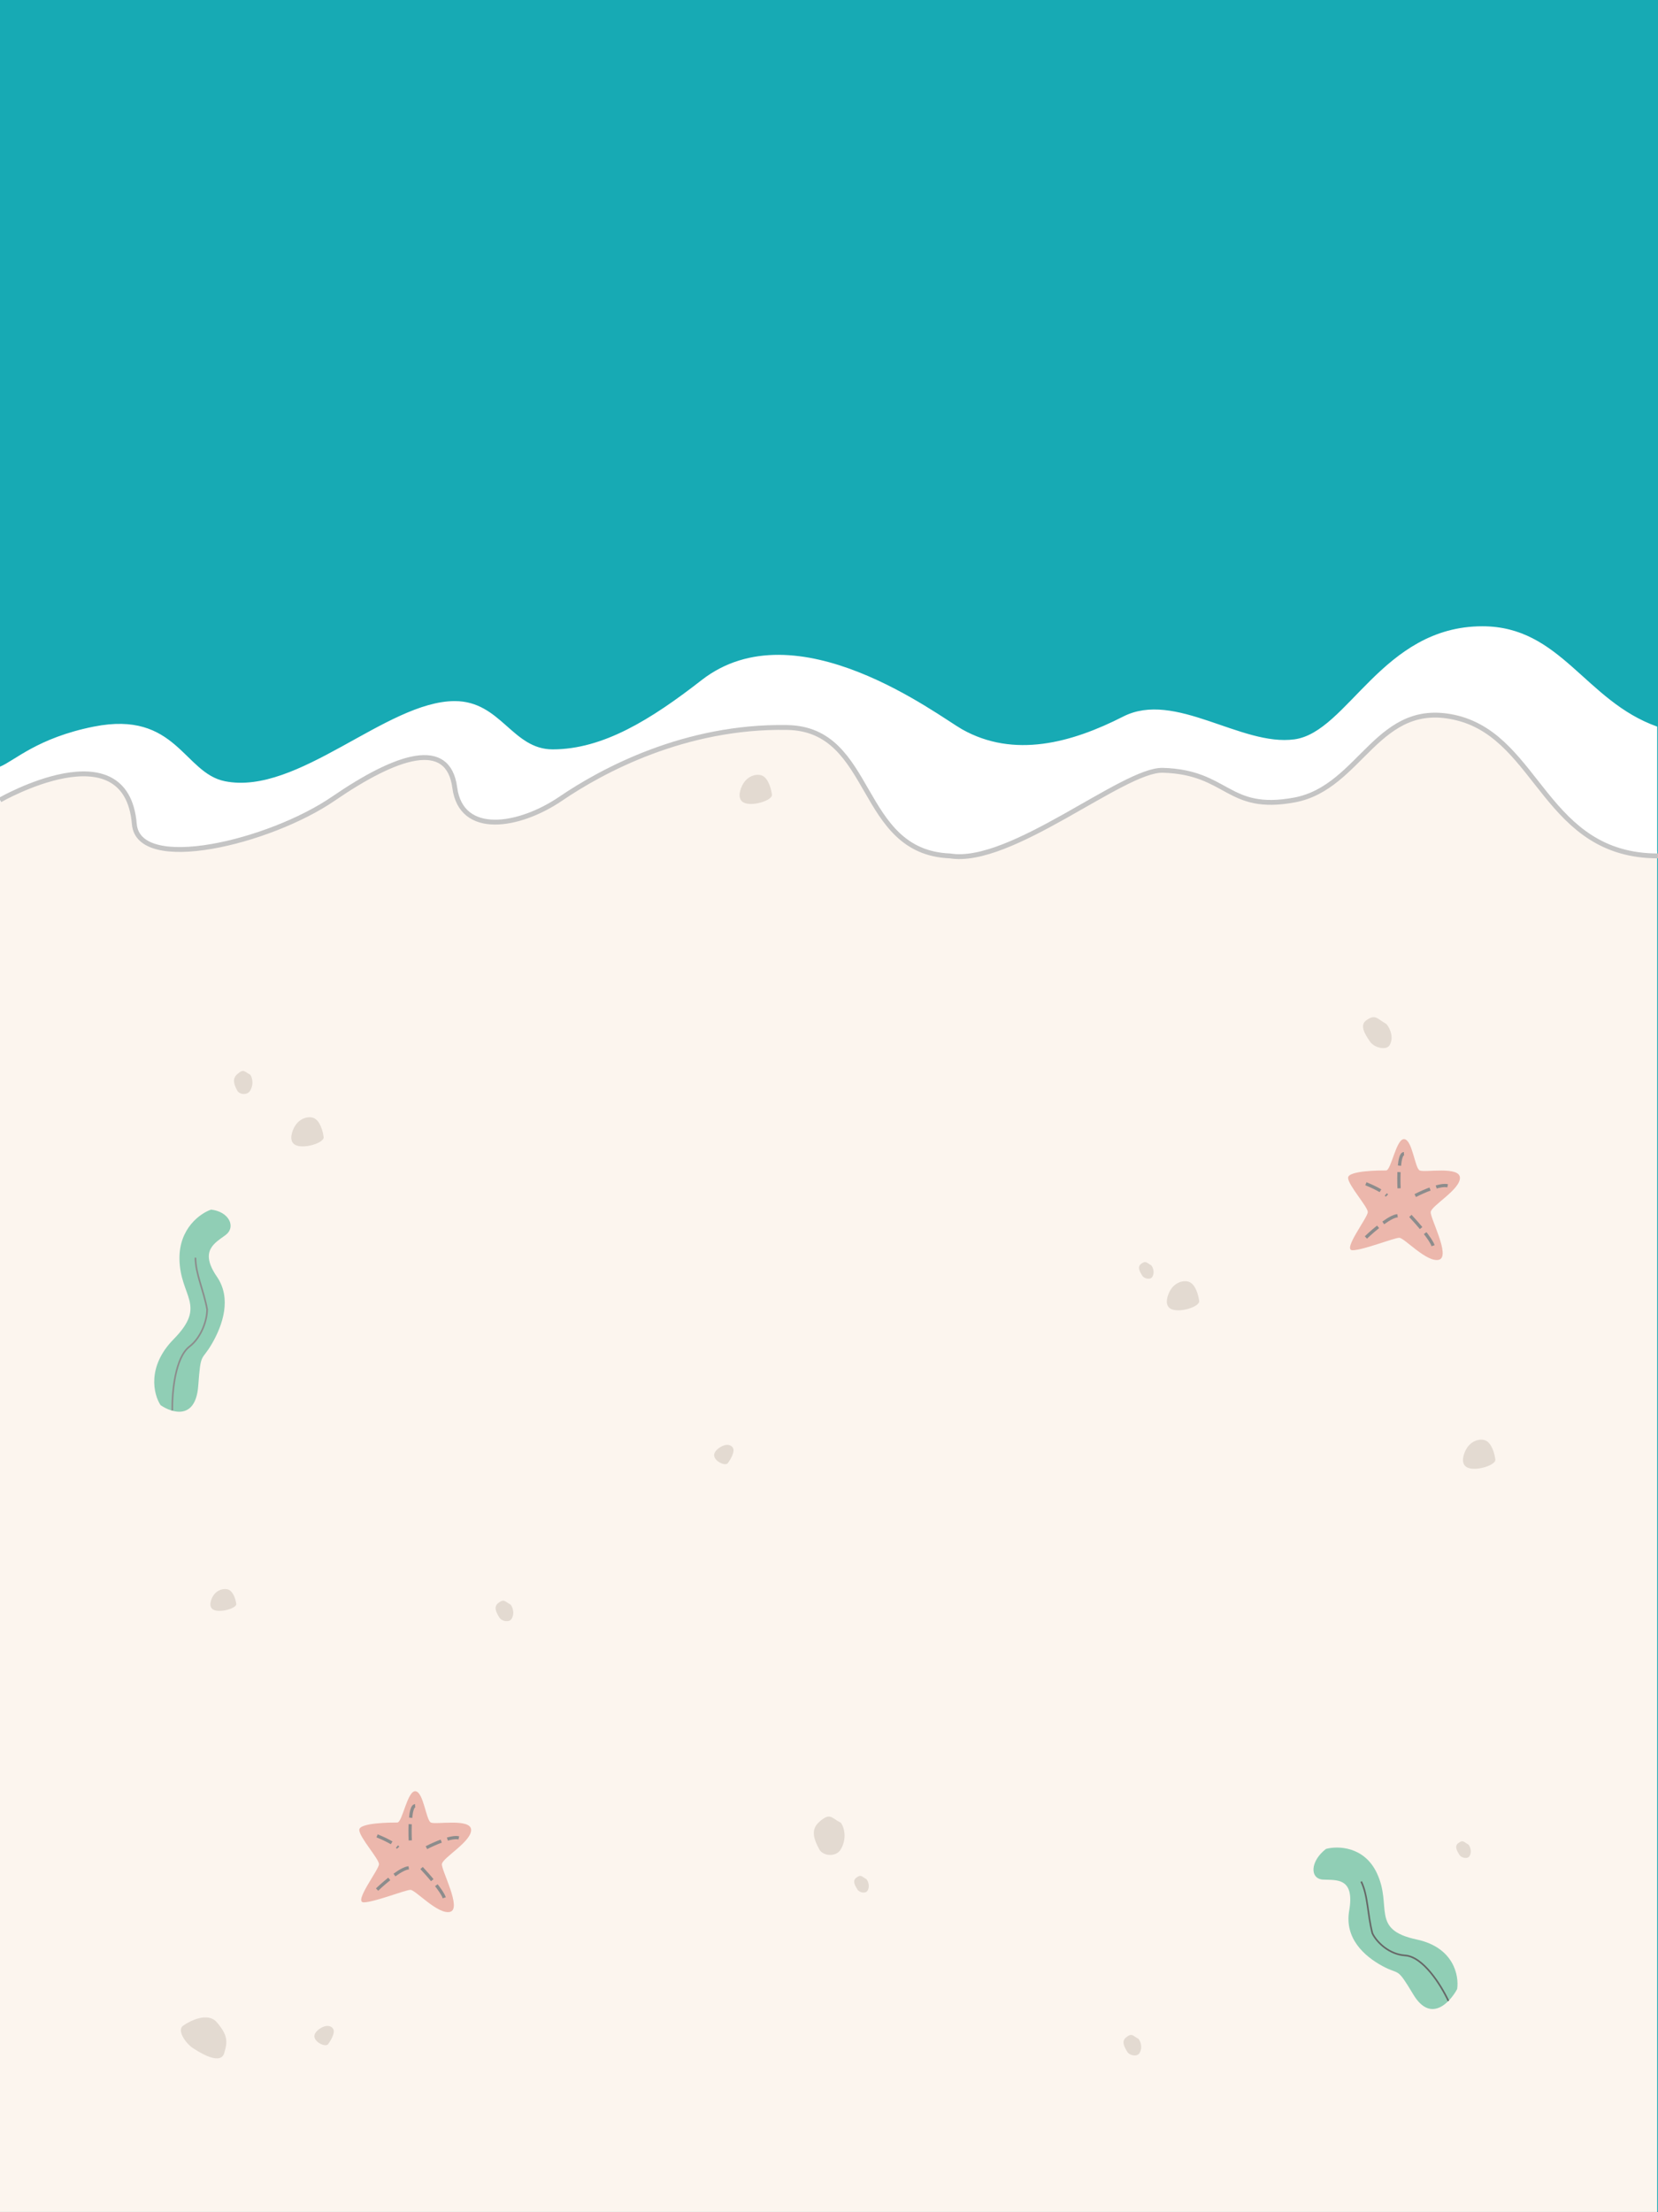 <svg width="1024" height="1366" viewBox="0 0 1024 1366" fill="none" xmlns="http://www.w3.org/2000/svg">
<rect x="0" y="0" width="1024" height="1366" fill="#333333" stroke="none"/>
<g clip-path="url(#clip0_647_3177)">
<rect width="1024" height="1366" fill="#17AAB4"/>
<path d="M82.96 506.125C77.962 446.507 0 491.275 0 491.275V1366H1023.5V525.81C945.039 518.983 947.038 455.429 894.063 430.12C841.089 404.811 831.594 485.315 799.45 491.275C757.753 499.005 758.676 474.072 718.149 472.942C693.864 472.265 624.195 531.997 586.714 525.81C529.457 523.569 540.383 447.488 486.263 446.507C423.056 445.36 371.818 473.121 346.331 490.473C320.843 507.825 284.861 513.999 280.863 483.628C276.865 453.257 245.38 463.427 205.899 490.473C166.419 517.519 85.541 536.922 82.96 506.125Z" fill="#FCF5EE"/>
<path d="M82.96 510.014C82.96 475.706 53.474 464.458 0 495.164V473.456C8.829 469.894 23.11 455.633 57.972 448.709C108.947 438.586 113.384 477.344 138.932 482.455C183.91 491.454 238.693 432.961 280.863 432.961C309.349 432.961 316.346 462.77 341.333 462.77C372.318 462.77 401.896 444.484 433.288 420.025C491.76 374.469 579.617 442.184 594.21 450.396C626.194 468.394 661.677 458.832 693.661 442.523C725.646 426.213 766.467 461.082 799.45 456.583C832.434 452.085 853.595 386.754 915.553 386.755C964.029 386.755 979.022 432.961 1023.5 448.71V529.7C961.031 529.7 946.788 456.583 903.059 442.523C859.33 428.462 831.594 489.205 799.45 495.164C757.753 502.894 758.676 477.962 718.149 476.831C693.864 476.154 624.195 535.886 586.714 529.699C529.457 527.458 540.383 451.378 486.263 450.396C423.056 449.249 371.818 477.01 346.331 494.362C320.843 511.714 284.861 517.888 280.863 487.517C276.865 457.146 245.38 467.317 205.899 494.362C166.419 521.408 82.96 540.948 82.96 510.014Z" fill="white"/>
<path d="M0 494.029C0 494.029 77.962 449.261 82.96 508.879C85.541 539.676 166.419 520.273 205.899 493.227C245.38 466.182 276.865 456.011 280.863 486.382C284.861 516.753 320.843 510.579 346.331 493.227C371.818 475.876 423.056 448.114 486.263 449.261C540.383 450.243 529.457 526.323 586.714 528.565C624.195 534.751 693.864 475.019 718.149 475.696C758.676 476.827 757.753 501.759 799.45 494.029C841.148 486.299 850.585 430.624 900.56 443.56C950.536 456.495 954.534 528.565 1024 528.565" stroke="#C4C4C4" stroke-width="3"/>
<path d="M110.839 777.417C110.588 758.502 123.755 749.254 130.369 746.994C141.482 748.235 145.882 757.72 139.415 762.619C132.947 767.519 122.803 772.188 133.969 788.432C143.177 801.827 137.566 818.252 130.961 829.694C124.356 841.136 124.005 834.313 122.445 855.725C120.884 877.137 106.274 872.657 99.164 867.741C94.883 861.267 90.502 844.064 107.222 827.043C128.122 805.767 111.152 801.062 110.839 777.417Z" fill="#90CEB5"/>
<path d="M106.409 870.984C106.247 859.136 108.308 838.27 116.993 831.593C124.576 825.764 127.969 814.966 127.922 808.577C125.721 796.505 120.781 786.8 120.721 776.692" stroke="#8C8C8C"/>
<path d="M850.352 1156.7C842.505 1140.09 826.152 1139.84 818.957 1141.79C809.021 1149.45 808.93 1160.3 817.115 1160.74C825.3 1161.17 836.849 1159.23 833.274 1179.97C830.325 1197.07 842.628 1208.04 853.738 1214.09C864.848 1220.13 862.264 1213.99 872.883 1231.7C883.502 1249.4 895.348 1236.86 899.944 1228.37C901.21 1220.2 897.985 1202.64 874.964 1197.73C846.187 1191.59 860.16 1177.45 850.352 1156.7Z" fill="#90CEB5"/>
<path d="M894.562 1235.65C889.634 1225.23 878.753 1208.27 867.744 1207.57C858.131 1206.96 850.318 1199.56 847.623 1193.96C844.511 1182.15 844.983 1170.79 840.705 1161.95" stroke="#666666"/>
<path d="M133.927 1248.86C128.504 1242.51 117.752 1247.63 113.054 1250.99C109.159 1253.77 114.505 1261.8 119.39 1264.97C136.855 1276.32 138.193 1268.82 138.567 1267.57C140.597 1260.79 140.707 1256.81 133.927 1248.86Z" fill="#E3DAD1"/>
<path d="M505.781 1125.29C500.163 1130.35 503.197 1136.71 505.955 1141.98C508.241 1146.34 516.37 1146.96 519.234 1142.15C524.116 1133.96 520.125 1125.98 519.061 1125.47C513.288 1122.66 512.802 1118.97 505.781 1125.29Z" fill="#E3DAD1"/>
<path d="M307.628 990.035C304.639 992.429 306.627 995.966 308.412 998.904C309.893 1001.34 314.543 1002.09 315.976 999.688C318.416 995.589 315.818 991.148 315.191 990.819C311.791 989.029 311.363 987.044 307.628 990.035Z" fill="#E3DAD1"/>
<path d="M695.438 1258.22C692.45 1260.61 694.437 1264.15 696.223 1267.09C697.703 1269.52 702.354 1270.28 703.786 1267.87C706.227 1263.77 703.629 1259.33 703.002 1259C699.602 1257.21 699.174 1255.23 695.438 1258.22Z" fill="#E3DAD1"/>
<path d="M146.415 663.458C143.044 666.493 144.864 670.311 146.519 673.469C147.891 676.088 152.768 676.46 154.487 673.574C157.416 668.655 155.021 663.872 154.383 663.562C150.919 661.879 150.628 659.664 146.415 663.458Z" fill="#E3DAD1"/>
<path d="M843.94 630.01C839.469 633.144 843.004 638.663 846.155 643.268C848.766 647.086 856.216 648.847 858.221 645.48C861.638 639.741 857.035 632.796 856.007 632.22C850.425 629.095 849.529 626.092 843.94 630.01Z" fill="#E3DAD1"/>
<path d="M704.686 780.569C702.259 782.456 703.944 785.357 705.453 787.769C706.705 789.769 710.543 790.459 711.689 788.535C713.641 785.256 711.442 781.613 710.922 781.334C708.099 779.825 707.719 778.209 704.686 780.569Z" fill="#E3DAD1"/>
<path d="M900.59 1138.27C898.164 1140.16 899.848 1143.06 901.358 1145.47C902.609 1147.47 906.447 1148.16 907.593 1146.24C909.546 1142.96 907.346 1139.32 906.826 1139.04C904.003 1137.53 903.624 1135.91 900.59 1138.27Z" fill="#E3DAD1"/>
<path d="M528.772 1159.65C526.345 1161.53 528.029 1164.43 529.539 1166.85C530.791 1168.85 534.629 1169.54 535.775 1167.61C537.727 1164.33 535.528 1160.69 535.008 1160.41C532.185 1158.9 531.805 1157.29 528.772 1159.65Z" fill="#E3DAD1"/>
<path d="M194.183 1257.72C193.962 1254.85 197.651 1252.52 199.523 1251.71C203.032 1250.2 205.508 1251.71 206.045 1253.59C206.735 1256 204.208 1260.26 202.666 1262.35C201.125 1264.44 194.459 1261.31 194.183 1257.72Z" fill="#E3DAD1"/>
<path d="M441.063 898.891C440.842 896.02 444.531 893.688 446.403 892.881C449.912 891.368 452.387 892.88 452.924 894.757C453.614 897.17 451.087 901.431 449.546 903.521C448.004 905.61 441.338 902.479 441.063 898.891Z" fill="#E3DAD1"/>
<path d="M131.668 993.983C128.532 992.128 130.361 987.544 131.668 985.484C134.117 981.621 138.438 980.721 140.932 981.62C144.139 982.778 145.564 987.802 145.92 990.506C146.276 993.21 135.587 996.301 131.668 993.983Z" fill="#E3DAD1"/>
<path d="M182.076 706.872C178.157 704.4 180.443 698.287 182.076 695.54C185.138 690.39 190.539 689.189 193.656 690.389C197.665 691.932 199.446 698.631 199.892 702.236C200.337 705.842 186.975 709.963 182.076 706.872Z" fill="#E3DAD1"/>
<path d="M458.941 495.399C455.022 492.927 457.308 486.814 458.941 484.067C462.003 478.917 467.403 477.716 470.521 478.916C474.53 480.459 476.311 487.158 476.756 490.763C477.202 494.369 463.84 498.49 458.941 495.399Z" fill="#E3DAD1"/>
<path d="M722.812 808.109C718.893 805.637 721.179 799.524 722.812 796.777C725.874 791.627 731.274 790.427 734.392 791.626C738.401 793.169 740.182 799.868 740.627 803.473C741.073 807.079 727.711 811.2 722.812 808.109Z" fill="#E3DAD1"/>
<path d="M905.723 905.972C901.804 903.5 904.09 897.387 905.723 894.64C908.785 889.49 914.185 888.289 917.303 889.489C921.312 891.032 923.093 897.731 923.538 901.336C923.984 904.942 910.622 909.063 905.723 905.972Z" fill="#E3DAD1"/>
<path d="M256.611 1106.17C261.609 1106.73 263.108 1124.02 266.107 1125.5C269.105 1126.98 290.857 1122.69 290.976 1130.04C291.095 1137.39 273.235 1147.3 272.919 1151.2C272.603 1155.1 285.425 1178.72 277.982 1180.66C270.54 1182.59 256.611 1167.08 253.494 1167.08C250.376 1167.08 231.07 1174.79 224.626 1174.79C218.183 1174.79 234.122 1154.54 234.068 1151.2C234.015 1147.86 221.892 1134.57 221.892 1130.04C221.891 1125.5 242.251 1125.5 245.38 1125.5C248.509 1125.5 251.613 1105.61 256.611 1106.17Z" fill="#ECB7AC"/>
<path d="M232.886 1166.9C238.05 1161.96 249.378 1152.38 253.376 1153.59M232.886 1133.72C236.218 1135.03 243.481 1138.33 245.88 1141.03M253.376 1136.53C253.043 1129.41 253.176 1115.16 256.375 1115.16M263.371 1141.03C268.202 1138.51 278.964 1133.78 283.362 1135M260.373 1153.59C264.537 1158.02 273.167 1167.91 274.366 1171.96" stroke="#8C8C8C" stroke-width="2" stroke-dasharray="10 4"/>
<path d="M867.313 703.471C872.311 704.034 873.81 721.324 876.808 722.803C879.807 724.281 901.559 719.991 901.678 727.339C901.797 734.687 883.937 744.602 883.621 748.503C883.305 752.403 896.127 776.025 888.684 777.957C881.242 779.889 867.313 764.386 864.196 764.386C861.078 764.386 841.772 772.088 835.328 772.088C828.885 772.088 844.824 751.84 844.77 748.503C844.716 745.165 832.594 731.874 832.593 727.339C832.593 722.803 852.953 722.803 856.082 722.803C859.211 722.803 862.315 702.909 867.313 703.471Z" fill="#ECB7AC"/>
<path d="M843.588 764.201C848.752 759.261 860.08 749.682 864.078 750.888M843.588 731.018C846.92 732.331 854.183 735.63 856.582 738.33M864.078 733.831C863.745 726.706 863.878 712.458 867.077 712.458M874.073 738.33C878.904 735.811 889.666 731.079 894.063 732.302M871.075 750.888C875.239 755.326 883.868 765.214 885.068 769.264" stroke="#8C8C8C" stroke-width="2" stroke-dasharray="10 4"/>
</g>
<defs>
<clipPath id="clip0_647_3177">
<rect width="1024" height="1366" fill="white"/>
</clipPath>
</defs>
</svg>
